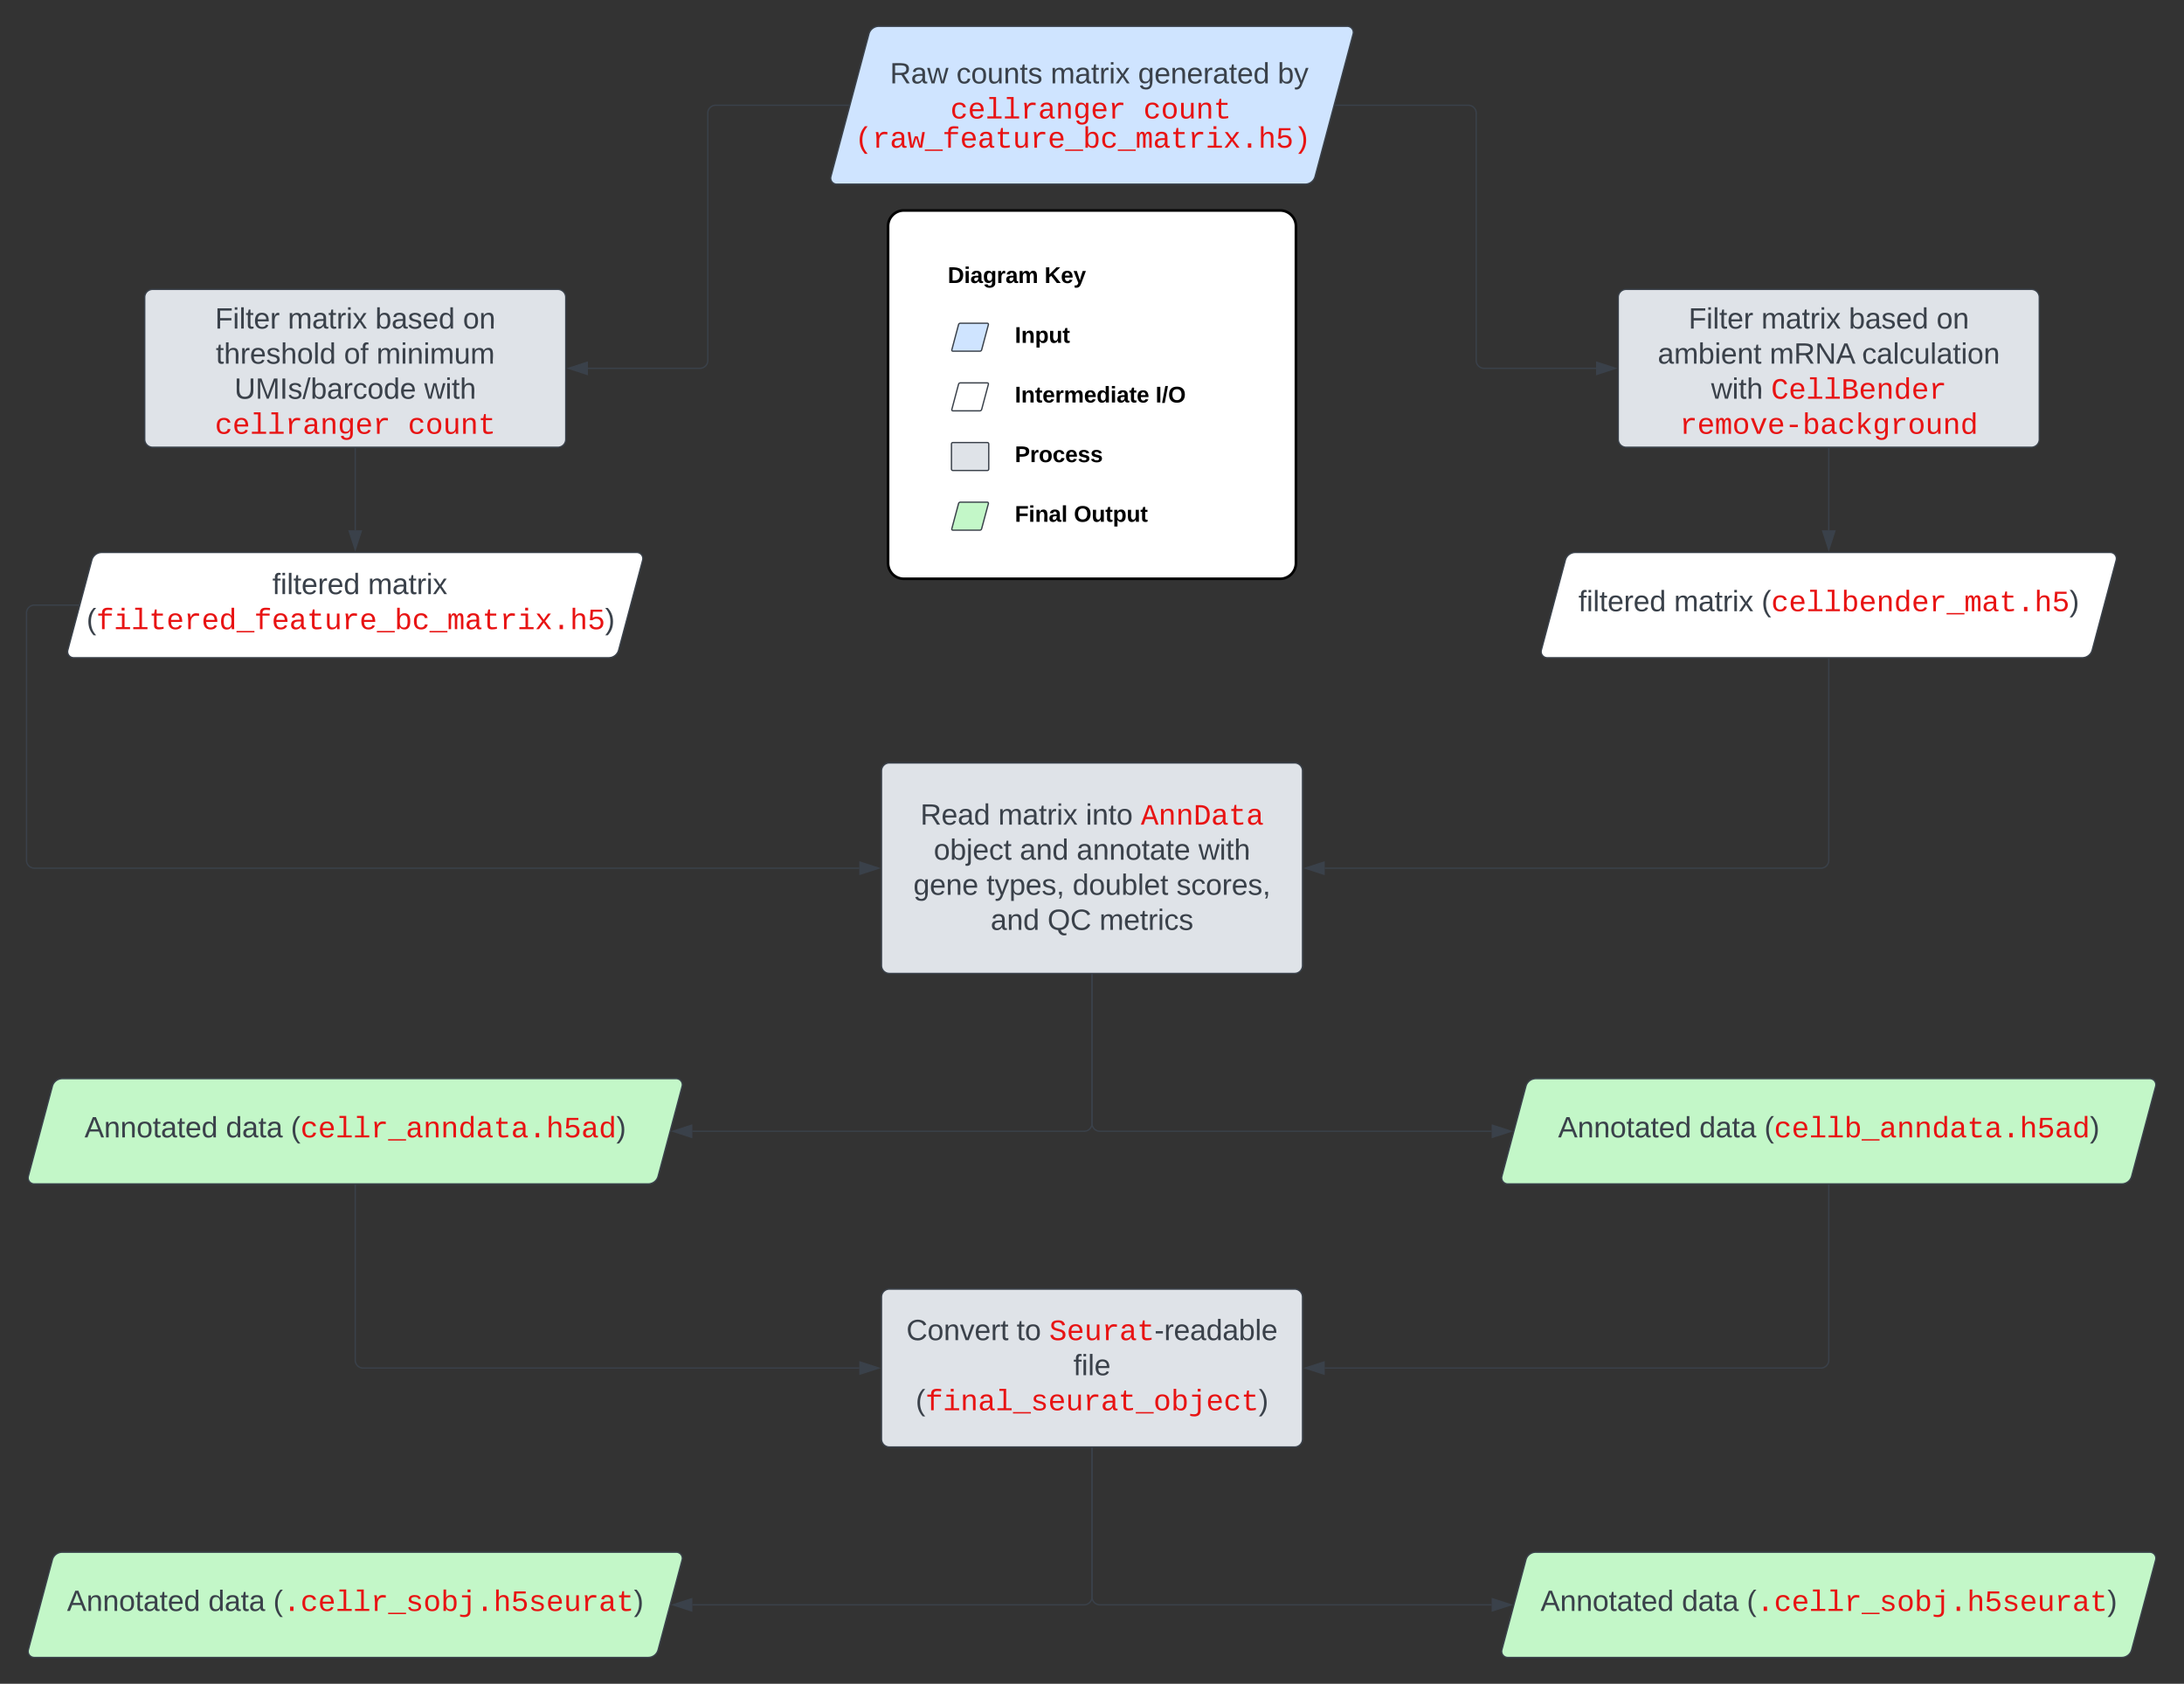 <svg xmlns="http://www.w3.org/2000/svg" xmlns:xlink="http://www.w3.org/1999/xlink" xmlns:lucid="lucid" width="1660" height="1280"><rect width="100%" height="100%" fill="#333333" stroke="none"/><g transform="translate(-50 20)" lucid:page-tab-id="0_0"><path d="M710.45 5.8A7.8 7.8 0 0 1 718 0h356a4.6 4.6 0 0 1 4.45 5.8l-28.9 108.4a7.8 7.8 0 0 1-7.55 5.8H686a4.6 4.6 0 0 1-4.45-5.8z" stroke="#3a414a" fill="#cfe4ff"/><use xlink:href="#a" transform="matrix(1,0,0,1,685,5) translate(41.431 38.403)"/><use xlink:href="#b" transform="matrix(1,0,0,1,685,5) translate(91.925 38.403)"/><use xlink:href="#c" transform="matrix(1,0,0,1,685,5) translate(163.53 38.403)"/><use xlink:href="#d" transform="matrix(1,0,0,1,685,5) translate(230.011 38.403)"/><use xlink:href="#e" transform="matrix(1,0,0,1,685,5) translate(336.122 38.403)"/><use xlink:href="#f" transform="matrix(1,0,0,1,685,5) translate(87.321 65.065)"/><use xlink:href="#g" transform="matrix(1,0,0,1,685,5) translate(234.012 65.065)"/><use xlink:href="#h" transform="matrix(1,0,0,1,685,5) translate(14.643 87.287)"/><path d="M160 206a6 6 0 0 1 6-6h308a6 6 0 0 1 6 6v108a6 6 0 0 1-6 6H166a6 6 0 0 1-6-6z" stroke="#3a414a" fill="#dfe3e8"/><use xlink:href="#i" transform="matrix(1,0,0,1,172,212) translate(41.426 17.778)"/><use xlink:href="#c" transform="matrix(1,0,0,1,172,212) translate(96.735 17.778)"/><use xlink:href="#j" transform="matrix(1,0,0,1,172,212) translate(163.216 17.778)"/><use xlink:href="#k" transform="matrix(1,0,0,1,172,212) translate(229.883 17.778)"/><use xlink:href="#l" transform="matrix(1,0,0,1,172,212) translate(42.043 44.444)"/><use xlink:href="#m" transform="matrix(1,0,0,1,172,212) translate(139.451 44.444)"/><use xlink:href="#n" transform="matrix(1,0,0,1,172,212) translate(164.142 44.444)"/><use xlink:href="#o" transform="matrix(1,0,0,1,172,212) translate(56.179 71.111)"/><use xlink:href="#p" transform="matrix(1,0,0,1,172,212) translate(200.438 71.111)"/><use xlink:href="#f" transform="matrix(1,0,0,1,172,212) translate(41.316 97.773)"/><use xlink:href="#q" transform="matrix(1,0,0,1,172,212) translate(188.007 97.773)"/><path d="M1280 206a6 6 0 0 1 6-6h308a6 6 0 0 1 6 6v108a6 6 0 0 1-6 6h-308a6 6 0 0 1-6-6z" stroke="#3a414a" fill="#dfe3e8"/><use xlink:href="#i" transform="matrix(1,0,0,1,1292,212) translate(41.426 17.778)"/><use xlink:href="#c" transform="matrix(1,0,0,1,1292,212) translate(96.735 17.778)"/><use xlink:href="#j" transform="matrix(1,0,0,1,1292,212) translate(163.216 17.778)"/><use xlink:href="#k" transform="matrix(1,0,0,1,1292,212) translate(229.883 17.778)"/><use xlink:href="#r" transform="matrix(1,0,0,1,1292,212) translate(18 44.444)"/><use xlink:href="#s" transform="matrix(1,0,0,1,1292,212) translate(103.062 44.444)"/><use xlink:href="#t" transform="matrix(1,0,0,1,1292,212) translate(173.247 44.444)"/><use xlink:href="#u" transform="matrix(1,0,0,1,1292,212) translate(58.545 71.111)"/><use xlink:href="#v" transform="matrix(1,0,0,1,1292,212) translate(104.1 71.111)"/><use xlink:href="#w" transform="matrix(1,0,0,1,1292,212) translate(34.648 97.773)"/><path d="M119.8 405.8a7.8 7.8 0 0 1 7.53-5.8H534a4.6 4.6 0 0 1 4.45 5.8l-18.24 68.4a7.8 7.8 0 0 1-7.53 5.8H106a4.6 4.6 0 0 1-4.45-5.8z" stroke="#3a414a" fill="#fff"/><use xlink:href="#x" transform="matrix(1,0,0,1,105,405) translate(152.024 26.653)"/><use xlink:href="#y" transform="matrix(1,0,0,1,105,405) translate(224.678 26.653)"/><use xlink:href="#z" transform="matrix(1,0,0,1,105,405) translate(10.795 53.319)"/><path d="M1239.8 405.8a7.8 7.8 0 0 1 7.53-5.8H1654a4.6 4.6 0 0 1 4.45 5.8l-18.24 68.4a7.8 7.8 0 0 1-7.53 5.8H1226a4.6 4.6 0 0 1-4.45-5.8z" stroke="#3a414a" fill="#fff"/><use xlink:href="#x" transform="matrix(1,0,0,1,1225,405) translate(24.74 39.653)"/><use xlink:href="#c" transform="matrix(1,0,0,1,1225,405) translate(97.394 39.653)"/><use xlink:href="#A" transform="matrix(1,0,0,1,1225,405) translate(163.875 39.653)"/><path d="M720 566a6 6 0 0 1 6-6h308a6 6 0 0 1 6 6v148a6 6 0 0 1-6 6H726a6 6 0 0 1-6-6z" stroke="#3a414a" fill="#dfe3e8"/><use xlink:href="#B" transform="matrix(1,0,0,1,732,572) translate(17.529 34.903)"/><use xlink:href="#C" transform="matrix(1,0,0,1,732,572) translate(76.727 34.903)"/><use xlink:href="#D" transform="matrix(1,0,0,1,732,572) translate(143.208 34.903)"/><use xlink:href="#E" transform="matrix(1,0,0,1,732,572) translate(185.122 34.903)"/><use xlink:href="#F" transform="matrix(1,0,0,1,732,572) translate(27.722 61.569)"/><use xlink:href="#G" transform="matrix(1,0,0,1,732,572) translate(93.093 61.569)"/><use xlink:href="#H" transform="matrix(1,0,0,1,732,572) translate(136.302 61.569)"/><use xlink:href="#I" transform="matrix(1,0,0,1,732,572) translate(228.895 61.569)"/><use xlink:href="#J" transform="matrix(1,0,0,1,732,572) translate(12.259 88.236)"/><use xlink:href="#K" transform="matrix(1,0,0,1,732,572) translate(67.815 88.236)"/><use xlink:href="#L" transform="matrix(1,0,0,1,732,572) translate(133.247 88.236)"/><use xlink:href="#M" transform="matrix(1,0,0,1,732,572) translate(212.198 88.236)"/><use xlink:href="#G" transform="matrix(1,0,0,1,732,572) translate(70.963 114.903)"/><use xlink:href="#N" transform="matrix(1,0,0,1,732,572) translate(114.173 114.903)"/><use xlink:href="#O" transform="matrix(1,0,0,1,732,572) translate(153.617 114.903)"/><path d="M89.8 805.8a7.8 7.8 0 0 1 7.53-5.8H564a4.6 4.6 0 0 1 4.45 5.8l-18.24 68.4a7.8 7.8 0 0 1-7.53 5.8H76a4.6 4.6 0 0 1-4.45-5.8z" stroke="#3a414a" fill="#c3f7c8"/><use xlink:href="#P" transform="matrix(1,0,0,1,75,805) translate(39.245 39.653)"/><use xlink:href="#Q" transform="matrix(1,0,0,1,75,805) translate(146.652 39.653)"/><use xlink:href="#R" transform="matrix(1,0,0,1,75,805) translate(196.035 39.653)"/><path d="M720 966a6 6 0 0 1 6-6h308a6 6 0 0 1 6 6v108a6 6 0 0 1-6 6H726a6 6 0 0 1-6-6z" stroke="#3a414a" fill="#dfe3e8"/><use xlink:href="#S" transform="matrix(1,0,0,1,732,972) translate(6.913 26.778)"/><use xlink:href="#T" transform="matrix(1,0,0,1,732,972) translate(90.74 26.778)"/><use xlink:href="#U" transform="matrix(1,0,0,1,732,972) translate(115.432 26.778)"/><use xlink:href="#V" transform="matrix(1,0,0,1,732,972) translate(133.864 53.444)"/><use xlink:href="#W" transform="matrix(1,0,0,1,732,972) translate(13.967 80.111)"/><path d="M89.8 1165.8a7.8 7.8 0 0 1 7.53-5.8H564a4.6 4.6 0 0 1 4.45 5.8l-18.24 68.4a7.8 7.8 0 0 1-7.53 5.8H76a4.6 4.6 0 0 1-4.45-5.8z" stroke="#3a414a" fill="#c3f7c8"/><use xlink:href="#P" transform="matrix(1,0,0,1,75,1165) translate(25.909 39.653)"/><use xlink:href="#Q" transform="matrix(1,0,0,1,75,1165) translate(133.317 39.653)"/><use xlink:href="#X" transform="matrix(1,0,0,1,75,1165) translate(182.699 39.653)"/><path d="M694.98 60h-101a6 6 0 0 0-6 6v188a6 6 0 0 1-6 6h-85.1" stroke="#3a414a" fill="none"/><path d="M695.35 60.5h-.38v-1h.65z" stroke="#3a414a" stroke-width=".05" fill="#3a414a"/><path d="M482.12 260l14.26-4.63v9.26z" stroke="#3a414a" fill="#3a414a"/><path d="M1065.02 60h101a6 6 0 0 1 6 6v188a6 6 0 0 0 6 6h85.1" stroke="#3a414a" fill="none"/><path d="M1065.03 60.5h-.65l.27-1h.38z" stroke="#3a414a" stroke-width=".05" fill="#3a414a"/><path d="M1277.88 260l-14.26 4.63v-9.26z" stroke="#3a414a" fill="#3a414a"/><path d="M1440 321v62.12" stroke="#3a414a" fill="none"/><path d="M1440.5 321h-1v-.5h1z" stroke="#3a414a" stroke-width=".05" fill="#3a414a"/><path d="M1440 397.88l-4.63-14.26h9.27z" stroke="#3a414a" fill="#3a414a"/><path d="M1440 481v153a6 6 0 0 1-6 6h-377.12" stroke="#3a414a" fill="none"/><path d="M1440.5 481h-1v-.5h1z" stroke="#3a414a" stroke-width=".05" fill="#3a414a"/><path d="M1042.12 640l14.26-4.63v9.26z" stroke="#3a414a" fill="#3a414a"/><path d="M109.65 440h-33.5a6 6 0 0 0-6 6v188a6 6 0 0 0 6 6h626.97" stroke="#3a414a" fill="none"/><path d="M110.02 440.5h-.38v-1h.64z" stroke="#3a414a" stroke-width=".05" fill="#3a414a"/><path d="M717.88 640l-14.26 4.63v-9.26z" stroke="#3a414a" fill="#3a414a"/><path d="M1209.8 805.8a7.8 7.8 0 0 1 7.53-5.8H1684a4.6 4.6 0 0 1 4.45 5.8l-18.24 68.4a7.8 7.8 0 0 1-7.53 5.8H1196a4.6 4.6 0 0 1-4.45-5.8z" stroke="#3a414a" fill="#c3f7c8"/><g><use xlink:href="#P" transform="matrix(1,0,0,1,1195,805) translate(39.245 39.653)"/><use xlink:href="#Q" transform="matrix(1,0,0,1,1195,805) translate(146.652 39.653)"/><use xlink:href="#Y" transform="matrix(1,0,0,1,1195,805) translate(196.035 39.653)"/></g><path d="M1440 881v133a6 6 0 0 1-6 6h-377.12" stroke="#3a414a" fill="none"/><path d="M1440.5 881h-1v-.5h1z" stroke="#3a414a" stroke-width=".05" fill="#3a414a"/><path d="M1042.12 1020l14.26-4.63v9.26z" stroke="#3a414a" fill="#3a414a"/><path d="M1209.8 1165.8a7.8 7.8 0 0 1 7.53-5.8H1684a4.6 4.6 0 0 1 4.45 5.8l-18.24 68.4a7.8 7.8 0 0 1-7.53 5.8H1196a4.6 4.6 0 0 1-4.45-5.8z" stroke="#3a414a" fill="#c3f7c8"/><g><use xlink:href="#P" transform="matrix(1,0,0,1,1195,1165) translate(25.909 39.653)"/><use xlink:href="#Q" transform="matrix(1,0,0,1,1195,1165) translate(133.317 39.653)"/><use xlink:href="#X" transform="matrix(1,0,0,1,1195,1165) translate(182.699 39.653)"/></g><path d="M880 1081v113a6 6 0 0 0 6 6h297.77" stroke="#3a414a" fill="none"/><path d="M880.5 1081h-1v-.5h1z" stroke="#3a414a" stroke-width=".05" fill="#3a414a"/><path d="M1198.53 1200l-14.26 4.63v-9.27z" stroke="#3a414a" fill="#3a414a"/><path d="M880 1081v113a6 6 0 0 1-6 6H576.24" stroke="#3a414a" fill="none"/><path d="M880.5 1081h-1v-.5h1z" stroke="#3a414a" stroke-width=".05" fill="#3a414a"/><path d="M561.47 1200l14.26-4.63v9.27z" stroke="#3a414a" fill="#3a414a"/><path d="M725 152a12 12 0 0 1 12-12h286a12 12 0 0 1 12 12v256a12 12 0 0 1-12 12H737a12 12 0 0 1-12-12z" stroke="#000" stroke-width="2" fill="#fff"/><path d="M778.57 226.76c.17-.62.7-1.03 1.34-1.03h20.56c.45 0 .8.36.8.8v.23l-5.14 19.2c-.16.6-.7 1.02-1.33 1.02h-20.56c-.45 0-.82-.36-.82-.8 0-.1 0-.15.03-.22z" stroke="#3a414a" fill="#cfe4ff"/><path d="M778.57 272.1c.17-.62.7-1.03 1.34-1.03h20.56c.45 0 .8.37.8.82v.2l-5.14 19.2c-.16.62-.7 1.03-1.33 1.03h-20.56c-.45 0-.82-.37-.82-.82 0-.06 0-.13.03-.2z" stroke="#3a414a" fill="#fff"/><path d="M773.18 317.48c0-.6.47-1.06 1.06-1.06h26.22c.58 0 1.06.47 1.06 1.06v19.13c0 .6-.48 1.07-1.06 1.07h-26.22c-.6 0-1.06-.47-1.06-1.06z" stroke="#3a414a" fill="#dfe3e8"/><path d="M778.57 362.8c.17-.63.7-1.04 1.34-1.04h20.56c.45 0 .8.37.8.82v.2L796.1 382c-.16.63-.7 1.04-1.33 1.04h-20.56c-.45 0-.82-.37-.82-.82 0-.07 0-.14.03-.2z" stroke="#3a414a" fill="#c3f7c8"/><g><use xlink:href="#Z" transform="matrix(1,0,0,1,770.344,174.008) translate(0 21.141)"/><use xlink:href="#aa" transform="matrix(1,0,0,1,770.344,174.008) translate(73.562 21.141)"/></g><g><use xlink:href="#ab" transform="matrix(1,0,0,1,821.356,219.352) translate(0 21.277)"/></g><g><use xlink:href="#ac" transform="matrix(1,0,0,1,821.356,264.696) translate(0 21.277)"/><use xlink:href="#ad" transform="matrix(1,0,0,1,821.356,264.696) translate(106.947 21.277)"/></g><g><use xlink:href="#ae" transform="matrix(1,0,0,1,821.356,310.04) translate(0 21.277)"/></g><g><use xlink:href="#af" transform="matrix(1,0,0,1,821.356,355.385) translate(0 21.277)"/><use xlink:href="#ag" transform="matrix(1,0,0,1,821.356,355.385) translate(44.864 21.277)"/></g><path d="M320 881v133a6 6 0 0 0 6 6h377.12" stroke="#3a414a" fill="none"/><path d="M320.5 881h-1v-.5h1z" stroke="#3a414a" stroke-width=".05" fill="#3a414a"/><path d="M717.88 1020l-14.26 4.63v-9.27z" stroke="#3a414a" fill="#3a414a"/><path d="M320 321v62.12" stroke="#3a414a" fill="none"/><path d="M320.5 321h-1v-.5h1z" stroke="#3a414a" stroke-width=".05" fill="#3a414a"/><path d="M320 397.88l-4.63-14.26h9.26z" stroke="#3a414a" fill="#3a414a"/><path d="M880 721v113a6 6 0 0 1-6 6H576.24" stroke="#3a414a" fill="none"/><path d="M880.5 721h-1v-.5h1z" stroke="#3a414a" stroke-width=".05" fill="#3a414a"/><path d="M561.47 840l14.26-4.63v9.26z" stroke="#3a414a" fill="#3a414a"/><path d="M880 721v113a6 6 0 0 0 6 6h297.77" stroke="#3a414a" fill="none"/><path d="M880.5 721h-1v-.5h1z" stroke="#3a414a" stroke-width=".05" fill="#3a414a"/><path d="M1198.53 840l-14.26 4.63v-9.26z" stroke="#3a414a" fill="#3a414a"/><defs><path fill="#3a414a" d="M233-177c-1 41-23 64-60 70L243 0h-38l-65-103H63V0H30v-248c88 3 205-21 203 71zM63-129c60-2 137 13 137-47 0-61-80-42-137-45v92" id="ah"/><path fill="#3a414a" d="M141-36C126-15 110 5 73 4 37 3 15-17 15-53c-1-64 63-63 125-63 3-35-9-54-41-54-24 1-41 7-42 31l-33-3c5-37 33-52 76-52 45 0 72 20 72 64v82c-1 20 7 32 28 27v20c-31 9-61-2-59-35zM48-53c0 20 12 33 32 33 41-3 63-29 60-74-43 2-92-5-92 41" id="ai"/><path fill="#3a414a" d="M206 0h-36l-40-164L89 0H53L-1-190h32L70-26l43-164h34l41 164 42-164h31" id="aj"/><g id="a"><use transform="matrix(0.062,0,0,0.062,0,0)" xlink:href="#ah"/><use transform="matrix(0.062,0,0,0.062,15.988,0)" xlink:href="#ai"/><use transform="matrix(0.062,0,0,0.062,28.333,0)" xlink:href="#aj"/></g><path fill="#3a414a" d="M96-169c-40 0-48 33-48 73s9 75 48 75c24 0 41-14 43-38l32 2c-6 37-31 61-74 61-59 0-76-41-82-99-10-93 101-131 147-64 4 7 5 14 7 22l-32 3c-4-21-16-35-41-35" id="ak"/><path fill="#3a414a" d="M100-194c62-1 85 37 85 99 1 63-27 99-86 99S16-35 15-95c0-66 28-99 85-99zM99-20c44 1 53-31 53-75 0-43-8-75-51-75s-53 32-53 75 10 74 51 75" id="al"/><path fill="#3a414a" d="M84 4C-5 8 30-112 23-190h32v120c0 31 7 50 39 49 72-2 45-101 50-169h31l1 190h-30c-1-10 1-25-2-33-11 22-28 36-60 37" id="am"/><path fill="#3a414a" d="M117-194c89-4 53 116 60 194h-32v-121c0-31-8-49-39-48C34-167 62-67 57 0H25l-1-190h30c1 10-1 24 2 32 11-22 29-35 61-36" id="an"/><path fill="#3a414a" d="M59-47c-2 24 18 29 38 22v24C64 9 27 4 27-40v-127H5v-23h24l9-43h21v43h35v23H59v120" id="ao"/><path fill="#3a414a" d="M135-143c-3-34-86-38-87 0 15 53 115 12 119 90S17 21 10-45l28-5c4 36 97 45 98 0-10-56-113-15-118-90-4-57 82-63 122-42 12 7 21 19 24 35" id="ap"/><g id="b"><use transform="matrix(0.062,0,0,0.062,0,0)" xlink:href="#ak"/><use transform="matrix(0.062,0,0,0.062,11.111,0)" xlink:href="#al"/><use transform="matrix(0.062,0,0,0.062,23.457,0)" xlink:href="#am"/><use transform="matrix(0.062,0,0,0.062,35.802,0)" xlink:href="#an"/><use transform="matrix(0.062,0,0,0.062,48.148,0)" xlink:href="#ao"/><use transform="matrix(0.062,0,0,0.062,54.321,0)" xlink:href="#ap"/></g><path fill="#3a414a" d="M210-169c-67 3-38 105-44 169h-31v-121c0-29-5-50-35-48C34-165 62-65 56 0H25l-1-190h30c1 10-1 24 2 32 10-44 99-50 107 0 11-21 27-35 58-36 85-2 47 119 55 194h-31v-121c0-29-5-49-35-48" id="aq"/><path fill="#3a414a" d="M114-163C36-179 61-72 57 0H25l-1-190h30c1 12-1 29 2 39 6-27 23-49 58-41v29" id="ar"/><path fill="#3a414a" d="M24-231v-30h32v30H24zM24 0v-190h32V0H24" id="as"/><path fill="#3a414a" d="M141 0L90-78 38 0H4l68-98-65-92h35l48 74 47-74h35l-64 92 68 98h-35" id="at"/><g id="c"><use transform="matrix(0.062,0,0,0.062,0,0)" xlink:href="#aq"/><use transform="matrix(0.062,0,0,0.062,18.457,0)" xlink:href="#ai"/><use transform="matrix(0.062,0,0,0.062,30.802,0)" xlink:href="#ao"/><use transform="matrix(0.062,0,0,0.062,36.975,0)" xlink:href="#ar"/><use transform="matrix(0.062,0,0,0.062,44.321,0)" xlink:href="#as"/><use transform="matrix(0.062,0,0,0.062,49.198,0)" xlink:href="#at"/></g><path fill="#3a414a" d="M177-190C167-65 218 103 67 71c-23-6-38-20-44-43l32-5c15 47 100 32 89-28v-30C133-14 115 1 83 1 29 1 15-40 15-95c0-56 16-97 71-98 29-1 48 16 59 35 1-10 0-23 2-32h30zM94-22c36 0 50-32 50-73 0-42-14-75-50-75-39 0-46 34-46 75s6 73 46 73" id="au"/><path fill="#3a414a" d="M100-194c63 0 86 42 84 106H49c0 40 14 67 53 68 26 1 43-12 49-29l28 8c-11 28-37 45-77 45C44 4 14-33 15-96c1-61 26-98 85-98zm52 81c6-60-76-77-97-28-3 7-6 17-6 28h103" id="av"/><path fill="#3a414a" d="M85-194c31 0 48 13 60 33l-1-100h32l1 261h-30c-2-10 0-23-3-31C134-8 116 4 85 4 32 4 16-35 15-94c0-66 23-100 70-100zm9 24c-40 0-46 34-46 75 0 40 6 74 45 74 42 0 51-32 51-76 0-42-9-74-50-73" id="aw"/><g id="d"><use transform="matrix(0.062,0,0,0.062,0,0)" xlink:href="#au"/><use transform="matrix(0.062,0,0,0.062,12.346,0)" xlink:href="#av"/><use transform="matrix(0.062,0,0,0.062,24.691,0)" xlink:href="#an"/><use transform="matrix(0.062,0,0,0.062,37.037,0)" xlink:href="#av"/><use transform="matrix(0.062,0,0,0.062,49.383,0)" xlink:href="#ar"/><use transform="matrix(0.062,0,0,0.062,56.728,0)" xlink:href="#ai"/><use transform="matrix(0.062,0,0,0.062,69.074,0)" xlink:href="#ao"/><use transform="matrix(0.062,0,0,0.062,75.247,0)" xlink:href="#av"/><use transform="matrix(0.062,0,0,0.062,87.593,0)" xlink:href="#aw"/></g><path fill="#3a414a" d="M115-194c53 0 69 39 70 98 0 66-23 100-70 100C84 3 66-7 56-30L54 0H23l1-261h32v101c10-23 28-34 59-34zm-8 174c40 0 45-34 45-75 0-40-5-75-45-74-42 0-51 32-51 76 0 43 10 73 51 73" id="ax"/><path fill="#3a414a" d="M179-190L93 31C79 59 56 82 12 73V49c39 6 53-20 64-50L1-190h34L92-34l54-156h33" id="ay"/><g id="e"><use transform="matrix(0.062,0,0,0.062,0,0)" xlink:href="#ax"/><use transform="matrix(0.062,0,0,0.062,12.346,0)" xlink:href="#ay"/></g><path fill="#e81313" d="M631 20c-350 0-501-215-501-562 0-355 162-560 502-560 250 0 399 118 446 323l-192 14c-23-124-109-196-262-196-242 0-305 171-305 415 1 245 61 427 304 427 151 0 248-77 267-215l190 12C1039-107 883 20 631 20" id="az"/><path fill="#e81313" d="M617-1102c355 0 481 238 477 599H322c5 222 84 388 301 388 144 0 244-59 284-166l158 45C1002-72 854 20 623 20c-342 0-490-220-490-568 0-346 151-554 484-554zm291 461c-18-192-90-328-289-328-194 0-287 128-295 328h584" id="aA"/><path fill="#e81313" d="M736-142h380V0H134v-142h422v-1200H267v-142h469v1342" id="aB"/><path fill="#e81313" d="M839-1102c70 0 148 7 206 17v167c-112-18-268-36-363 15-129 69-208 203-208 395V0H294c-10-367 32-789-52-1082h171c21 75 41 161 48 250h5c67-152 152-270 373-270" id="aC"/><path fill="#e81313" d="M1000-272c3 95 12 159 101 161 21 0 41-3 59-7V-6c-44 10-86 16-139 16-141 2-191-84-197-217h-6C748-76 648 20 446 20c-207 0-318-120-318-322 0-266 194-348 454-354l236-4c12-191-40-305-222-305-140 0-220 47-232 172l-188-17c33-204 181-292 423-292 255 0 401 118 401 364v466zm-683-27c0 109 63 184 175 182 166-3 259-96 306-217 24-65 20-120 20-200-232 7-501-28-501 235" id="aD"/><path fill="#e81313" d="M706-1102c241 0 344 136 343 381V0H868v-695c1-168-57-273-220-268-190 6-283 138-283 336V0H185c-3-360 6-732-6-1082h170c4 54 7 126 8 185h3c63-121 164-204 346-205" id="aE"/><path fill="#e81313" d="M1048-32c-2 300-135 456-433 456-222-1-358-88-400-267l184-25c22 99 100 157 222 156 184-2 248-125 248-315 0-64 3-133-2-194C807-100 706-13 524-12c-306 0-381-228-381-537 0-318 85-550 400-550 164 0 271 83 325 202h3c1-60 3-134 12-185h171c-13 339-4 702-6 1050zM585-145c210-8 284-178 284-406 0-192-52-331-177-392-33-16-69-22-104-22-223 2-259 184-259 414 0 229 31 415 256 406" id="aF"/><g id="f"><use transform="matrix(0.011,0,0,0.011,0,0)" xlink:href="#az"/><use transform="matrix(0.011,0,0,0.011,13.336,0)" xlink:href="#aA"/><use transform="matrix(0.011,0,0,0.011,26.671,0)" xlink:href="#aB"/><use transform="matrix(0.011,0,0,0.011,40.007,0)" xlink:href="#aB"/><use transform="matrix(0.011,0,0,0.011,53.342,0)" xlink:href="#aC"/><use transform="matrix(0.011,0,0,0.011,66.678,0)" xlink:href="#aD"/><use transform="matrix(0.011,0,0,0.011,80.013,0)" xlink:href="#aE"/><use transform="matrix(0.011,0,0,0.011,93.349,0)" xlink:href="#aF"/><use transform="matrix(0.011,0,0,0.011,106.684,0)" xlink:href="#aA"/><use transform="matrix(0.011,0,0,0.011,120.02,0)" xlink:href="#aC"/></g><path fill="#e81313" d="M615-1102c343 0 484 203 482 560-1 347-147 562-488 562-336 0-475-219-479-562-4-349 156-560 485-560zm-8 989c240 0 301-180 301-429 0-245-55-427-290-427-236 0-299 181-299 427 0 243 61 429 288 429" id="aG"/><path fill="#e81313" d="M528 20c-247 0-343-132-343-381v-721h180v686c-4 177 45 284 224 277 194-8 279-136 279-336v-627h181c3 360-6 732 6 1082H885c-4-54-7-126-8-185h-3C809-64 714 20 528 20" id="aH"/><path fill="#e81313" d="M682 16c-209 0-323-80-324-285v-671H190v-142h170l58-282h120v282h432v142H538v652c2 114 60 155 182 155 106 0 209-16 297-34v137C921-4 806 16 682 16" id="aI"/><g id="g"><use transform="matrix(0.011,0,0,0.011,0,0)" xlink:href="#az"/><use transform="matrix(0.011,0,0,0.011,13.336,0)" xlink:href="#aG"/><use transform="matrix(0.011,0,0,0.011,26.671,0)" xlink:href="#aH"/><use transform="matrix(0.011,0,0,0.011,40.007,0)" xlink:href="#aE"/><use transform="matrix(0.011,0,0,0.011,53.342,0)" xlink:href="#aI"/></g><path fill="#e81313" d="M891-1484c-201 251-362 514-362 954 0 441 161 704 362 955H701C500 176 342-90 342-532c0-440 159-704 359-952h190" id="aJ"/><path fill="#e81313" d="M1018 0H814c-67-224-138-444-200-673C552-442 476-224 407 0H204L21-1082h178c43 310 105 601 126 933 54-225 128-425 193-638h193c63 212 134 415 185 638 22-336 90-622 136-933h176" id="aK"/><path fill="#e81313" d="M-5 220v-96h1238v96H-5" id="aL"/><path fill="#e81313" d="M839-1335c-182-6-269 67-259 253h491v142H580V0H400v-940H138v-142h262c-15-293 132-408 418-402 94 2 200 7 281 21v145c-75-10-177-14-260-17" id="aM"/><path fill="#e81313" d="M365-904c58-129 161-200 334-200 130 0 228 46 293 138s98 233 98 420c0 189-34 331-102 425S824 20 698 20c-170 0-275-64-336-184 0 55-3 116-9 164H179c5-68 6-147 6-223v-1261h180c-2 193 4 394-4 580h4zm283 791c221 0 256-197 256-427 0-229-34-425-254-425-236 0-285 195-285 441 0 237 53 411 283 411" id="aN"/><path fill="#e81313" d="M904-1102c199 0 220 177 220 381V0H956v-686c-3-114 0-215-60-264-70-33-125-4-158 71-26 56-39 140-39 252V0H531v-686c-3-114-1-215-61-264-78-41-136 24-157 84-24 69-39 159-39 259V0H105c-3-360 6-732-6-1082h149c6 50 3 123 8 175 36-100 83-195 216-195 135 0 166 79 196 196 42-105 93-196 236-196" id="aO"/><path fill="#e81313" d="M745-142h380V0H143v-142h422v-798H246v-142h499v940zM545-1292v-192h200v192H545" id="aP"/><path fill="#e81313" d="M932 0L611-444 288 0H94l415-556-397-526h199l300 421 298-421h201L713-558 1133 0H932" id="aQ"/><path fill="#e81313" d="M496 0v-299h235V0H496" id="aR"/><path fill="#e81313" d="M648-963c-190 6-283 138-283 336V0H185v-1484h181c-2 197 6 404-9 587h3c62-120 159-205 339-205 242 0 351 135 350 381V0H868v-695c1-168-57-273-220-268" id="aS"/><path fill="#e81313" d="M353-779c69-51 166-92 291-90 218 3 357 100 423 255 21 52 32 109 32 170 0 305-189 464-500 464-268 0-424-116-471-335l182-21c35 130 124 212 293 209 198-4 309-114 309-313 0-182-118-282-305-282-120 0-198 45-262 101H169l47-728h801v145H382" id="aT"/><path fill="#e81313" d="M528-1484c201 248 357 511 357 952 0 442-156 709-357 957H336C537 174 700-89 700-530c0-440-163-703-364-954h192" id="aU"/><g id="h"><use transform="matrix(0.011,0,0,0.011,0,0)" xlink:href="#aJ"/><use transform="matrix(0.011,0,0,0.011,13.336,0)" xlink:href="#aC"/><use transform="matrix(0.011,0,0,0.011,26.671,0)" xlink:href="#aD"/><use transform="matrix(0.011,0,0,0.011,40.007,0)" xlink:href="#aK"/><use transform="matrix(0.011,0,0,0.011,53.342,0)" xlink:href="#aL"/><use transform="matrix(0.011,0,0,0.011,66.678,0)" xlink:href="#aM"/><use transform="matrix(0.011,0,0,0.011,80.013,0)" xlink:href="#aA"/><use transform="matrix(0.011,0,0,0.011,93.349,0)" xlink:href="#aD"/><use transform="matrix(0.011,0,0,0.011,106.684,0)" xlink:href="#aI"/><use transform="matrix(0.011,0,0,0.011,120.02,0)" xlink:href="#aH"/><use transform="matrix(0.011,0,0,0.011,133.355,0)" xlink:href="#aC"/><use transform="matrix(0.011,0,0,0.011,146.691,0)" xlink:href="#aA"/><use transform="matrix(0.011,0,0,0.011,160.026,0)" xlink:href="#aL"/><use transform="matrix(0.011,0,0,0.011,173.362,0)" xlink:href="#aN"/><use transform="matrix(0.011,0,0,0.011,186.697,0)" xlink:href="#az"/><use transform="matrix(0.011,0,0,0.011,200.033,0)" xlink:href="#aL"/><use transform="matrix(0.011,0,0,0.011,213.368,0)" xlink:href="#aO"/><use transform="matrix(0.011,0,0,0.011,226.704,0)" xlink:href="#aD"/><use transform="matrix(0.011,0,0,0.011,240.039,0)" xlink:href="#aI"/><use transform="matrix(0.011,0,0,0.011,253.375,0)" xlink:href="#aC"/><use transform="matrix(0.011,0,0,0.011,266.71,0)" xlink:href="#aP"/><use transform="matrix(0.011,0,0,0.011,280.046,0)" xlink:href="#aQ"/><use transform="matrix(0.011,0,0,0.011,293.381,0)" xlink:href="#aR"/><use transform="matrix(0.011,0,0,0.011,306.717,0)" xlink:href="#aS"/><use transform="matrix(0.011,0,0,0.011,320.052,0)" xlink:href="#aT"/><use transform="matrix(0.011,0,0,0.011,333.388,0)" xlink:href="#aU"/></g><path fill="#3a414a" d="M63-220v92h138v28H63V0H30v-248h175v28H63" id="aV"/><path fill="#3a414a" d="M24 0v-261h32V0H24" id="aW"/><g id="i"><use transform="matrix(0.062,0,0,0.062,0,0)" xlink:href="#aV"/><use transform="matrix(0.062,0,0,0.062,13.519,0)" xlink:href="#as"/><use transform="matrix(0.062,0,0,0.062,18.395,0)" xlink:href="#aW"/><use transform="matrix(0.062,0,0,0.062,23.272,0)" xlink:href="#ao"/><use transform="matrix(0.062,0,0,0.062,29.444,0)" xlink:href="#av"/><use transform="matrix(0.062,0,0,0.062,41.79,0)" xlink:href="#ar"/></g><g id="j"><use transform="matrix(0.062,0,0,0.062,0,0)" xlink:href="#ax"/><use transform="matrix(0.062,0,0,0.062,12.346,0)" xlink:href="#ai"/><use transform="matrix(0.062,0,0,0.062,24.691,0)" xlink:href="#ap"/><use transform="matrix(0.062,0,0,0.062,35.802,0)" xlink:href="#av"/><use transform="matrix(0.062,0,0,0.062,48.148,0)" xlink:href="#aw"/></g><g id="k"><use transform="matrix(0.062,0,0,0.062,0,0)" xlink:href="#al"/><use transform="matrix(0.062,0,0,0.062,12.346,0)" xlink:href="#an"/></g><path fill="#3a414a" d="M106-169C34-169 62-67 57 0H25v-261h32l-1 103c12-21 28-36 61-36 89 0 53 116 60 194h-32v-121c2-32-8-49-39-48" id="aX"/><g id="l"><use transform="matrix(0.062,0,0,0.062,0,0)" xlink:href="#ao"/><use transform="matrix(0.062,0,0,0.062,6.173,0)" xlink:href="#aX"/><use transform="matrix(0.062,0,0,0.062,18.519,0)" xlink:href="#ar"/><use transform="matrix(0.062,0,0,0.062,25.864,0)" xlink:href="#av"/><use transform="matrix(0.062,0,0,0.062,38.21,0)" xlink:href="#ap"/><use transform="matrix(0.062,0,0,0.062,49.321,0)" xlink:href="#aX"/><use transform="matrix(0.062,0,0,0.062,61.667,0)" xlink:href="#al"/><use transform="matrix(0.062,0,0,0.062,74.012,0)" xlink:href="#aW"/><use transform="matrix(0.062,0,0,0.062,78.889,0)" xlink:href="#aw"/></g><path fill="#3a414a" d="M101-234c-31-9-42 10-38 44h38v23H63V0H32v-167H5v-23h27c-7-52 17-82 69-68v24" id="aY"/><g id="m"><use transform="matrix(0.062,0,0,0.062,0,0)" xlink:href="#al"/><use transform="matrix(0.062,0,0,0.062,12.346,0)" xlink:href="#aY"/></g><g id="n"><use transform="matrix(0.062,0,0,0.062,0,0)" xlink:href="#aq"/><use transform="matrix(0.062,0,0,0.062,18.457,0)" xlink:href="#as"/><use transform="matrix(0.062,0,0,0.062,23.333,0)" xlink:href="#an"/><use transform="matrix(0.062,0,0,0.062,35.679,0)" xlink:href="#as"/><use transform="matrix(0.062,0,0,0.062,40.556,0)" xlink:href="#aq"/><use transform="matrix(0.062,0,0,0.062,59.012,0)" xlink:href="#am"/><use transform="matrix(0.062,0,0,0.062,71.358,0)" xlink:href="#aq"/></g><path fill="#3a414a" d="M232-93c-1 65-40 97-104 97C67 4 28-28 28-90v-158h33c8 89-33 224 67 224 102 0 64-133 71-224h33v155" id="aZ"/><path fill="#3a414a" d="M240 0l2-218c-23 76-54 145-80 218h-23L58-218 59 0H30v-248h44l77 211c21-75 51-140 76-211h43V0h-30" id="ba"/><path fill="#3a414a" d="M33 0v-248h34V0H33" id="bb"/><path fill="#3a414a" d="M0 4l72-265h28L28 4H0" id="bc"/><g id="o"><use transform="matrix(0.062,0,0,0.062,0,0)" xlink:href="#aZ"/><use transform="matrix(0.062,0,0,0.062,15.988,0)" xlink:href="#ba"/><use transform="matrix(0.062,0,0,0.062,34.444,0)" xlink:href="#bb"/><use transform="matrix(0.062,0,0,0.062,40.617,0)" xlink:href="#ap"/><use transform="matrix(0.062,0,0,0.062,51.728,0)" xlink:href="#bc"/><use transform="matrix(0.062,0,0,0.062,57.901,0)" xlink:href="#ax"/><use transform="matrix(0.062,0,0,0.062,70.247,0)" xlink:href="#ai"/><use transform="matrix(0.062,0,0,0.062,82.593,0)" xlink:href="#ar"/><use transform="matrix(0.062,0,0,0.062,89.938,0)" xlink:href="#ak"/><use transform="matrix(0.062,0,0,0.062,101.049,0)" xlink:href="#al"/><use transform="matrix(0.062,0,0,0.062,113.395,0)" xlink:href="#aw"/><use transform="matrix(0.062,0,0,0.062,125.741,0)" xlink:href="#av"/></g><g id="p"><use transform="matrix(0.062,0,0,0.062,0,0)" xlink:href="#aj"/><use transform="matrix(0.062,0,0,0.062,15.988,0)" xlink:href="#as"/><use transform="matrix(0.062,0,0,0.062,20.864,0)" xlink:href="#ao"/><use transform="matrix(0.062,0,0,0.062,27.037,0)" xlink:href="#aX"/></g><g id="q"><use transform="matrix(0.011,0,0,0.011,0,0)" xlink:href="#az"/><use transform="matrix(0.011,0,0,0.011,13.336,0)" xlink:href="#aG"/><use transform="matrix(0.011,0,0,0.011,26.671,0)" xlink:href="#aH"/><use transform="matrix(0.011,0,0,0.011,40.007,0)" xlink:href="#aE"/><use transform="matrix(0.011,0,0,0.011,53.342,0)" xlink:href="#aI"/></g><g id="r"><use transform="matrix(0.062,0,0,0.062,0,0)" xlink:href="#ai"/><use transform="matrix(0.062,0,0,0.062,12.346,0)" xlink:href="#aq"/><use transform="matrix(0.062,0,0,0.062,30.802,0)" xlink:href="#ax"/><use transform="matrix(0.062,0,0,0.062,43.148,0)" xlink:href="#as"/><use transform="matrix(0.062,0,0,0.062,48.025,0)" xlink:href="#av"/><use transform="matrix(0.062,0,0,0.062,60.37,0)" xlink:href="#an"/><use transform="matrix(0.062,0,0,0.062,72.716,0)" xlink:href="#ao"/></g><path fill="#3a414a" d="M190 0L58-211 59 0H30v-248h39L202-35l-2-213h31V0h-41" id="bd"/><path fill="#3a414a" d="M205 0l-28-72H64L36 0H1l101-248h38L239 0h-34zm-38-99l-47-123c-12 45-31 82-46 123h93" id="be"/><g id="s"><use transform="matrix(0.062,0,0,0.062,0,0)" xlink:href="#aq"/><use transform="matrix(0.062,0,0,0.062,18.457,0)" xlink:href="#ah"/><use transform="matrix(0.062,0,0,0.062,34.444,0)" xlink:href="#bd"/><use transform="matrix(0.062,0,0,0.062,50.432,0)" xlink:href="#be"/></g><g id="t"><use transform="matrix(0.062,0,0,0.062,0,0)" xlink:href="#ak"/><use transform="matrix(0.062,0,0,0.062,11.111,0)" xlink:href="#ai"/><use transform="matrix(0.062,0,0,0.062,23.457,0)" xlink:href="#aW"/><use transform="matrix(0.062,0,0,0.062,28.333,0)" xlink:href="#ak"/><use transform="matrix(0.062,0,0,0.062,39.444,0)" xlink:href="#am"/><use transform="matrix(0.062,0,0,0.062,51.79,0)" xlink:href="#aW"/><use transform="matrix(0.062,0,0,0.062,56.667,0)" xlink:href="#ai"/><use transform="matrix(0.062,0,0,0.062,69.012,0)" xlink:href="#ao"/><use transform="matrix(0.062,0,0,0.062,75.185,0)" xlink:href="#as"/><use transform="matrix(0.062,0,0,0.062,80.062,0)" xlink:href="#al"/><use transform="matrix(0.062,0,0,0.062,92.407,0)" xlink:href="#an"/></g><g id="u"><use transform="matrix(0.062,0,0,0.062,0,0)" xlink:href="#aj"/><use transform="matrix(0.062,0,0,0.062,15.988,0)" xlink:href="#as"/><use transform="matrix(0.062,0,0,0.062,20.864,0)" xlink:href="#ao"/><use transform="matrix(0.062,0,0,0.062,27.037,0)" xlink:href="#aX"/></g><path fill="#e81313" d="M650-1214c-281 0-336 244-336 533 0 295 60 546 347 546 188 0 263-142 322-282l159 65C1058-155 935 20 659 20c-401 0-546-295-546-701 0-407 135-689 536-689 264 0 391 146 466 335l-168 65c-47-129-127-244-297-244" id="bf"/><path fill="#e81313" d="M802-711c201 25 350 118 350 331C1152-95 921 0 634 0H162v-1349c401 9 908-74 908 327 0 184-111 275-268 311zm-224-69c174-2 300-51 300-218 0-163-124-198-302-198H353v416h225zM353-153c281-2 612 44 606-244-5-271-329-233-606-234v478" id="bg"/><path fill="#e81313" d="M865-914c-3-187-2-380-2-570h180v1261c0 76 1 155 6 223H877c-8-49-9-116-10-174h-5C801-44 708 26 530 26c-135 0-234-46-297-139s-95-232-95-419c0-377 131-566 392-566 176 0 271 63 335 184zm-286-51c-222 0-255 197-255 427 0 229 31 425 253 425 237 0 286-195 286-441 0-238-52-411-284-411" id="bh"/><g id="v"><use transform="matrix(0.011,0,0,0.011,0,0)" xlink:href="#bf"/><use transform="matrix(0.011,0,0,0.011,13.336,0)" xlink:href="#aA"/><use transform="matrix(0.011,0,0,0.011,26.671,0)" xlink:href="#aB"/><use transform="matrix(0.011,0,0,0.011,40.007,0)" xlink:href="#aB"/><use transform="matrix(0.011,0,0,0.011,53.342,0)" xlink:href="#bg"/><use transform="matrix(0.011,0,0,0.011,66.678,0)" xlink:href="#aA"/><use transform="matrix(0.011,0,0,0.011,80.013,0)" xlink:href="#aE"/><use transform="matrix(0.011,0,0,0.011,93.349,0)" xlink:href="#bh"/><use transform="matrix(0.011,0,0,0.011,106.684,0)" xlink:href="#aA"/><use transform="matrix(0.011,0,0,0.011,120.02,0)" xlink:href="#aC"/></g><path fill="#e81313" d="M715 0H502L69-1082h202c94 253 197 500 285 758 19 57 36 126 52 183 96-335 234-626 350-941h201" id="bi"/><path fill="#e81313" d="M334-464v-160h560v160H334" id="bj"/><path fill="#e81313" d="M914 0L548-499l-132 98V0H236v-1484h180v927l475-525h211L663-617 1125 0H914" id="bk"/><g id="w"><use transform="matrix(0.011,0,0,0.011,0,0)" xlink:href="#aC"/><use transform="matrix(0.011,0,0,0.011,13.336,0)" xlink:href="#aA"/><use transform="matrix(0.011,0,0,0.011,26.671,0)" xlink:href="#aO"/><use transform="matrix(0.011,0,0,0.011,40.007,0)" xlink:href="#aG"/><use transform="matrix(0.011,0,0,0.011,53.342,0)" xlink:href="#bi"/><use transform="matrix(0.011,0,0,0.011,66.678,0)" xlink:href="#aA"/><use transform="matrix(0.011,0,0,0.011,80.013,0)" xlink:href="#bj"/><use transform="matrix(0.011,0,0,0.011,93.349,0)" xlink:href="#aN"/><use transform="matrix(0.011,0,0,0.011,106.684,0)" xlink:href="#aD"/><use transform="matrix(0.011,0,0,0.011,120.02,0)" xlink:href="#az"/><use transform="matrix(0.011,0,0,0.011,133.355,0)" xlink:href="#bk"/><use transform="matrix(0.011,0,0,0.011,146.691,0)" xlink:href="#aF"/><use transform="matrix(0.011,0,0,0.011,160.026,0)" xlink:href="#aC"/><use transform="matrix(0.011,0,0,0.011,173.362,0)" xlink:href="#aG"/><use transform="matrix(0.011,0,0,0.011,186.697,0)" xlink:href="#aH"/><use transform="matrix(0.011,0,0,0.011,200.033,0)" xlink:href="#aE"/><use transform="matrix(0.011,0,0,0.011,213.368,0)" xlink:href="#bh"/></g><g id="x"><use transform="matrix(0.062,0,0,0.062,0,0)" xlink:href="#aY"/><use transform="matrix(0.062,0,0,0.062,6.173,0)" xlink:href="#as"/><use transform="matrix(0.062,0,0,0.062,11.049,0)" xlink:href="#aW"/><use transform="matrix(0.062,0,0,0.062,15.926,0)" xlink:href="#ao"/><use transform="matrix(0.062,0,0,0.062,22.099,0)" xlink:href="#av"/><use transform="matrix(0.062,0,0,0.062,34.444,0)" xlink:href="#ar"/><use transform="matrix(0.062,0,0,0.062,41.79,0)" xlink:href="#av"/><use transform="matrix(0.062,0,0,0.062,54.136,0)" xlink:href="#aw"/></g><g id="y"><use transform="matrix(0.062,0,0,0.062,0,0)" xlink:href="#aq"/><use transform="matrix(0.062,0,0,0.062,18.457,0)" xlink:href="#ai"/><use transform="matrix(0.062,0,0,0.062,30.802,0)" xlink:href="#ao"/><use transform="matrix(0.062,0,0,0.062,36.975,0)" xlink:href="#ar"/><use transform="matrix(0.062,0,0,0.062,44.321,0)" xlink:href="#as"/><use transform="matrix(0.062,0,0,0.062,49.198,0)" xlink:href="#at"/></g><path fill="#3a414a" d="M87 75C49 33 22-17 22-94c0-76 28-126 65-167h31c-38 41-64 92-64 168S80 34 118 75H87" id="bl"/><path fill="#3a414a" d="M33-261c38 41 65 92 65 168S71 34 33 75H2C39 34 66-17 66-93S39-220 2-261h31" id="bm"/><g id="z"><use transform="matrix(0.062,0,0,0.062,0,0)" xlink:href="#bl"/><use transform="matrix(0.011,0,0,0.011,7.346,0)" xlink:href="#aM"/><use transform="matrix(0.011,0,0,0.011,20.681,0)" xlink:href="#aP"/><use transform="matrix(0.011,0,0,0.011,34.017,0)" xlink:href="#aB"/><use transform="matrix(0.011,0,0,0.011,47.352,0)" xlink:href="#aI"/><use transform="matrix(0.011,0,0,0.011,60.688,0)" xlink:href="#aA"/><use transform="matrix(0.011,0,0,0.011,74.023,0)" xlink:href="#aC"/><use transform="matrix(0.011,0,0,0.011,87.359,0)" xlink:href="#aA"/><use transform="matrix(0.011,0,0,0.011,100.694,0)" xlink:href="#bh"/><use transform="matrix(0.011,0,0,0.011,114.03,0)" xlink:href="#aL"/><use transform="matrix(0.011,0,0,0.011,127.365,0)" xlink:href="#aM"/><use transform="matrix(0.011,0,0,0.011,140.701,0)" xlink:href="#aA"/><use transform="matrix(0.011,0,0,0.011,154.036,0)" xlink:href="#aD"/><use transform="matrix(0.011,0,0,0.011,167.372,0)" xlink:href="#aI"/><use transform="matrix(0.011,0,0,0.011,180.707,0)" xlink:href="#aH"/><use transform="matrix(0.011,0,0,0.011,194.043,0)" xlink:href="#aC"/><use transform="matrix(0.011,0,0,0.011,207.378,0)" xlink:href="#aA"/><use transform="matrix(0.011,0,0,0.011,220.714,0)" xlink:href="#aL"/><use transform="matrix(0.011,0,0,0.011,234.049,0)" xlink:href="#aN"/><use transform="matrix(0.011,0,0,0.011,247.385,0)" xlink:href="#az"/><use transform="matrix(0.011,0,0,0.011,260.72,0)" xlink:href="#aL"/><use transform="matrix(0.011,0,0,0.011,274.056,0)" xlink:href="#aO"/><use transform="matrix(0.011,0,0,0.011,287.391,0)" xlink:href="#aD"/><use transform="matrix(0.011,0,0,0.011,300.727,0)" xlink:href="#aI"/><use transform="matrix(0.011,0,0,0.011,314.062,0)" xlink:href="#aC"/><use transform="matrix(0.011,0,0,0.011,327.398,0)" xlink:href="#aP"/><use transform="matrix(0.011,0,0,0.011,340.733,0)" xlink:href="#aQ"/><use transform="matrix(0.011,0,0,0.011,354.069,0)" xlink:href="#aR"/><use transform="matrix(0.011,0,0,0.011,367.404,0)" xlink:href="#aS"/><use transform="matrix(0.011,0,0,0.011,380.74,0)" xlink:href="#aT"/><use transform="matrix(0.062,0,0,0.062,394.075,0)" xlink:href="#bm"/></g><g id="A"><use transform="matrix(0.062,0,0,0.062,0,0)" xlink:href="#bl"/><use transform="matrix(0.011,0,0,0.011,7.346,0)" xlink:href="#az"/><use transform="matrix(0.011,0,0,0.011,20.681,0)" xlink:href="#aA"/><use transform="matrix(0.011,0,0,0.011,34.017,0)" xlink:href="#aB"/><use transform="matrix(0.011,0,0,0.011,47.352,0)" xlink:href="#aB"/><use transform="matrix(0.011,0,0,0.011,60.688,0)" xlink:href="#aN"/><use transform="matrix(0.011,0,0,0.011,74.023,0)" xlink:href="#aA"/><use transform="matrix(0.011,0,0,0.011,87.359,0)" xlink:href="#aE"/><use transform="matrix(0.011,0,0,0.011,100.694,0)" xlink:href="#bh"/><use transform="matrix(0.011,0,0,0.011,114.03,0)" xlink:href="#aA"/><use transform="matrix(0.011,0,0,0.011,127.365,0)" xlink:href="#aC"/><use transform="matrix(0.011,0,0,0.011,140.701,0)" xlink:href="#aL"/><use transform="matrix(0.011,0,0,0.011,154.036,0)" xlink:href="#aO"/><use transform="matrix(0.011,0,0,0.011,167.372,0)" xlink:href="#aD"/><use transform="matrix(0.011,0,0,0.011,180.707,0)" xlink:href="#aI"/><use transform="matrix(0.011,0,0,0.011,194.043,0)" xlink:href="#aR"/><use transform="matrix(0.011,0,0,0.011,207.378,0)" xlink:href="#aS"/><use transform="matrix(0.011,0,0,0.011,220.714,0)" xlink:href="#aT"/><use transform="matrix(0.062,0,0,0.062,234.049,0)" xlink:href="#bm"/></g><g id="B"><use transform="matrix(0.062,0,0,0.062,0,0)" xlink:href="#ah"/><use transform="matrix(0.062,0,0,0.062,15.988,0)" xlink:href="#av"/><use transform="matrix(0.062,0,0,0.062,28.333,0)" xlink:href="#ai"/><use transform="matrix(0.062,0,0,0.062,40.679,0)" xlink:href="#aw"/></g><g id="C"><use transform="matrix(0.062,0,0,0.062,0,0)" xlink:href="#aq"/><use transform="matrix(0.062,0,0,0.062,18.457,0)" xlink:href="#ai"/><use transform="matrix(0.062,0,0,0.062,30.802,0)" xlink:href="#ao"/><use transform="matrix(0.062,0,0,0.062,36.975,0)" xlink:href="#ar"/><use transform="matrix(0.062,0,0,0.062,44.321,0)" xlink:href="#as"/><use transform="matrix(0.062,0,0,0.062,49.198,0)" xlink:href="#at"/></g><g id="D"><use transform="matrix(0.062,0,0,0.062,0,0)" xlink:href="#as"/><use transform="matrix(0.062,0,0,0.062,4.877,0)" xlink:href="#an"/><use transform="matrix(0.062,0,0,0.062,17.222,0)" xlink:href="#ao"/><use transform="matrix(0.062,0,0,0.062,23.395,0)" xlink:href="#al"/></g><path fill="#e81313" d="M1034 0L896-382H333L196 0H0l510-1349h217L1228 0h-194zM847-531c-77-225-157-447-231-674-69 231-154 451-232 674h463" id="bn"/><path fill="#e81313" d="M473-1349c438-1 655 221 652 661C1122-268 945-8 532 0H162v-1349h311zm42 1193c308-4 416-205 418-532 2-330-131-509-459-505H353v1037h162" id="bo"/><g id="E"><use transform="matrix(0.011,0,0,0.011,0,0)" xlink:href="#bn"/><use transform="matrix(0.011,0,0,0.011,13.336,0)" xlink:href="#aE"/><use transform="matrix(0.011,0,0,0.011,26.671,0)" xlink:href="#aE"/><use transform="matrix(0.011,0,0,0.011,40.007,0)" xlink:href="#bo"/><use transform="matrix(0.011,0,0,0.011,53.342,0)" xlink:href="#aD"/><use transform="matrix(0.011,0,0,0.011,66.678,0)" xlink:href="#aI"/><use transform="matrix(0.011,0,0,0.011,80.013,0)" xlink:href="#aD"/></g><path fill="#3a414a" d="M24-231v-30h32v30H24zM-9 49c24 4 33-6 33-30v-209h32V24c2 40-23 58-65 49V49" id="bp"/><g id="F"><use transform="matrix(0.062,0,0,0.062,0,0)" xlink:href="#al"/><use transform="matrix(0.062,0,0,0.062,12.346,0)" xlink:href="#ax"/><use transform="matrix(0.062,0,0,0.062,24.691,0)" xlink:href="#bp"/><use transform="matrix(0.062,0,0,0.062,29.568,0)" xlink:href="#av"/><use transform="matrix(0.062,0,0,0.062,41.914,0)" xlink:href="#ak"/><use transform="matrix(0.062,0,0,0.062,53.025,0)" xlink:href="#ao"/></g><g id="G"><use transform="matrix(0.062,0,0,0.062,0,0)" xlink:href="#ai"/><use transform="matrix(0.062,0,0,0.062,12.346,0)" xlink:href="#an"/><use transform="matrix(0.062,0,0,0.062,24.691,0)" xlink:href="#aw"/></g><g id="H"><use transform="matrix(0.062,0,0,0.062,0,0)" xlink:href="#ai"/><use transform="matrix(0.062,0,0,0.062,12.346,0)" xlink:href="#an"/><use transform="matrix(0.062,0,0,0.062,24.691,0)" xlink:href="#an"/><use transform="matrix(0.062,0,0,0.062,37.037,0)" xlink:href="#al"/><use transform="matrix(0.062,0,0,0.062,49.383,0)" xlink:href="#ao"/><use transform="matrix(0.062,0,0,0.062,55.556,0)" xlink:href="#ai"/><use transform="matrix(0.062,0,0,0.062,67.901,0)" xlink:href="#ao"/><use transform="matrix(0.062,0,0,0.062,74.074,0)" xlink:href="#av"/></g><g id="I"><use transform="matrix(0.062,0,0,0.062,0,0)" xlink:href="#aj"/><use transform="matrix(0.062,0,0,0.062,15.988,0)" xlink:href="#as"/><use transform="matrix(0.062,0,0,0.062,20.864,0)" xlink:href="#ao"/><use transform="matrix(0.062,0,0,0.062,27.037,0)" xlink:href="#aX"/></g><g id="J"><use transform="matrix(0.062,0,0,0.062,0,0)" xlink:href="#au"/><use transform="matrix(0.062,0,0,0.062,12.346,0)" xlink:href="#av"/><use transform="matrix(0.062,0,0,0.062,24.691,0)" xlink:href="#an"/><use transform="matrix(0.062,0,0,0.062,37.037,0)" xlink:href="#av"/></g><path fill="#3a414a" d="M115-194c55 1 70 41 70 98S169 2 115 4C84 4 66-9 55-30l1 105H24l-1-265h31l2 30c10-21 28-34 59-34zm-8 174c40 0 45-34 45-75s-6-73-45-74c-42 0-51 32-51 76 0 43 10 73 51 73" id="bq"/><path fill="#3a414a" d="M68-38c1 34 0 65-14 84H32c9-13 17-26 17-46H33v-38h35" id="br"/><g id="K"><use transform="matrix(0.062,0,0,0.062,0,0)" xlink:href="#ao"/><use transform="matrix(0.062,0,0,0.062,6.173,0)" xlink:href="#ay"/><use transform="matrix(0.062,0,0,0.062,17.284,0)" xlink:href="#bq"/><use transform="matrix(0.062,0,0,0.062,29.63,0)" xlink:href="#av"/><use transform="matrix(0.062,0,0,0.062,41.975,0)" xlink:href="#ap"/><use transform="matrix(0.062,0,0,0.062,53.086,0)" xlink:href="#br"/></g><g id="L"><use transform="matrix(0.062,0,0,0.062,0,0)" xlink:href="#aw"/><use transform="matrix(0.062,0,0,0.062,12.346,0)" xlink:href="#al"/><use transform="matrix(0.062,0,0,0.062,24.691,0)" xlink:href="#am"/><use transform="matrix(0.062,0,0,0.062,37.037,0)" xlink:href="#ax"/><use transform="matrix(0.062,0,0,0.062,49.383,0)" xlink:href="#aW"/><use transform="matrix(0.062,0,0,0.062,54.259,0)" xlink:href="#av"/><use transform="matrix(0.062,0,0,0.062,66.605,0)" xlink:href="#ao"/></g><g id="M"><use transform="matrix(0.062,0,0,0.062,0,0)" xlink:href="#ap"/><use transform="matrix(0.062,0,0,0.062,11.111,0)" xlink:href="#ak"/><use transform="matrix(0.062,0,0,0.062,22.222,0)" xlink:href="#al"/><use transform="matrix(0.062,0,0,0.062,34.568,0)" xlink:href="#ar"/><use transform="matrix(0.062,0,0,0.062,41.914,0)" xlink:href="#av"/><use transform="matrix(0.062,0,0,0.062,54.259,0)" xlink:href="#ap"/><use transform="matrix(0.062,0,0,0.062,65.37,0)" xlink:href="#br"/></g><path fill="#3a414a" d="M140-251c81 0 123 46 123 126C263-53 228-8 163 1c7 30 30 48 69 40v23c-55 16-95-15-103-61C56-3 17-48 17-125c0-80 42-126 123-126zm0 227c63 0 89-41 89-101s-29-99-89-99c-61 0-89 39-89 99S79-25 140-24" id="bs"/><path fill="#3a414a" d="M212-179c-10-28-35-45-73-45-59 0-87 40-87 99 0 60 29 101 89 101 43 0 62-24 78-52l27 14C228-24 195 4 139 4 59 4 22-46 18-125c-6-104 99-153 187-111 19 9 31 26 39 46" id="bt"/><g id="N"><use transform="matrix(0.062,0,0,0.062,0,0)" xlink:href="#bs"/><use transform="matrix(0.062,0,0,0.062,17.284,0)" xlink:href="#bt"/></g><g id="O"><use transform="matrix(0.062,0,0,0.062,0,0)" xlink:href="#aq"/><use transform="matrix(0.062,0,0,0.062,18.457,0)" xlink:href="#av"/><use transform="matrix(0.062,0,0,0.062,30.802,0)" xlink:href="#ao"/><use transform="matrix(0.062,0,0,0.062,36.975,0)" xlink:href="#ar"/><use transform="matrix(0.062,0,0,0.062,44.321,0)" xlink:href="#as"/><use transform="matrix(0.062,0,0,0.062,49.198,0)" xlink:href="#ak"/><use transform="matrix(0.062,0,0,0.062,60.309,0)" xlink:href="#ap"/></g><g id="P"><use transform="matrix(0.062,0,0,0.062,0,0)" xlink:href="#be"/><use transform="matrix(0.062,0,0,0.062,14.815,0)" xlink:href="#an"/><use transform="matrix(0.062,0,0,0.062,27.16,0)" xlink:href="#an"/><use transform="matrix(0.062,0,0,0.062,39.506,0)" xlink:href="#al"/><use transform="matrix(0.062,0,0,0.062,51.852,0)" xlink:href="#ao"/><use transform="matrix(0.062,0,0,0.062,58.025,0)" xlink:href="#ai"/><use transform="matrix(0.062,0,0,0.062,70.37,0)" xlink:href="#ao"/><use transform="matrix(0.062,0,0,0.062,76.543,0)" xlink:href="#av"/><use transform="matrix(0.062,0,0,0.062,88.889,0)" xlink:href="#aw"/></g><g id="Q"><use transform="matrix(0.062,0,0,0.062,0,0)" xlink:href="#aw"/><use transform="matrix(0.062,0,0,0.062,12.346,0)" xlink:href="#ai"/><use transform="matrix(0.062,0,0,0.062,24.691,0)" xlink:href="#ao"/><use transform="matrix(0.062,0,0,0.062,30.864,0)" xlink:href="#ai"/></g><g id="R"><use transform="matrix(0.062,0,0,0.062,0,0)" xlink:href="#bl"/><use transform="matrix(0.011,0,0,0.011,7.346,0)" xlink:href="#az"/><use transform="matrix(0.011,0,0,0.011,20.681,0)" xlink:href="#aA"/><use transform="matrix(0.011,0,0,0.011,34.017,0)" xlink:href="#aB"/><use transform="matrix(0.011,0,0,0.011,47.352,0)" xlink:href="#aB"/><use transform="matrix(0.011,0,0,0.011,60.688,0)" xlink:href="#aC"/><use transform="matrix(0.011,0,0,0.011,74.023,0)" xlink:href="#aL"/><use transform="matrix(0.011,0,0,0.011,87.359,0)" xlink:href="#aD"/><use transform="matrix(0.011,0,0,0.011,100.694,0)" xlink:href="#aE"/><use transform="matrix(0.011,0,0,0.011,114.03,0)" xlink:href="#aE"/><use transform="matrix(0.011,0,0,0.011,127.365,0)" xlink:href="#bh"/><use transform="matrix(0.011,0,0,0.011,140.701,0)" xlink:href="#aD"/><use transform="matrix(0.011,0,0,0.011,154.036,0)" xlink:href="#aI"/><use transform="matrix(0.011,0,0,0.011,167.372,0)" xlink:href="#aD"/><use transform="matrix(0.011,0,0,0.011,180.707,0)" xlink:href="#aR"/><use transform="matrix(0.011,0,0,0.011,194.043,0)" xlink:href="#aS"/><use transform="matrix(0.011,0,0,0.011,207.378,0)" xlink:href="#aT"/><use transform="matrix(0.011,0,0,0.011,220.714,0)" xlink:href="#aD"/><use transform="matrix(0.011,0,0,0.011,234.049,0)" xlink:href="#bh"/><use transform="matrix(0.062,0,0,0.062,247.385,0)" xlink:href="#bm"/></g><path fill="#3a414a" d="M108 0H70L1-190h34L89-25l56-165h34" id="bu"/><g id="S"><use transform="matrix(0.062,0,0,0.062,0,0)" xlink:href="#bt"/><use transform="matrix(0.062,0,0,0.062,15.988,0)" xlink:href="#al"/><use transform="matrix(0.062,0,0,0.062,28.333,0)" xlink:href="#an"/><use transform="matrix(0.062,0,0,0.062,40.679,0)" xlink:href="#bu"/><use transform="matrix(0.062,0,0,0.062,51.79,0)" xlink:href="#av"/><use transform="matrix(0.062,0,0,0.062,64.136,0)" xlink:href="#ar"/><use transform="matrix(0.062,0,0,0.062,71.481,0)" xlink:href="#ao"/></g><g id="T"><use transform="matrix(0.062,0,0,0.062,0,0)" xlink:href="#ao"/><use transform="matrix(0.062,0,0,0.062,6.173,0)" xlink:href="#al"/></g><path fill="#e81313" d="M614-1226c-167 1-283 53-283 213 0 183 186 193 334 234 230 63 463 120 463 409 0 286-219 387-518 390C309 23 131-98 79-338l185-37c34 165 149 248 351 246 184-2 324-58 324-238 0-203-207-221-372-266-210-57-422-111-422-377 0-267 201-356 470-360 279-5 430 101 480 324l-188 33c-28-141-121-215-293-213" id="bv"/><path fill="#3a414a" d="M16-82v-28h88v28H16" id="bw"/><g id="U"><use transform="matrix(0.011,0,0,0.011,0,0)" xlink:href="#bv"/><use transform="matrix(0.011,0,0,0.011,13.336,0)" xlink:href="#aA"/><use transform="matrix(0.011,0,0,0.011,26.671,0)" xlink:href="#aH"/><use transform="matrix(0.011,0,0,0.011,40.007,0)" xlink:href="#aC"/><use transform="matrix(0.011,0,0,0.011,53.342,0)" xlink:href="#aD"/><use transform="matrix(0.011,0,0,0.011,66.678,0)" xlink:href="#aI"/><use transform="matrix(0.062,0,0,0.062,80.013,0)" xlink:href="#bw"/><use transform="matrix(0.062,0,0,0.062,87.359,0)" xlink:href="#ar"/><use transform="matrix(0.062,0,0,0.062,94.704,0)" xlink:href="#av"/><use transform="matrix(0.062,0,0,0.062,107.05,0)" xlink:href="#ai"/><use transform="matrix(0.062,0,0,0.062,119.396,0)" xlink:href="#aw"/><use transform="matrix(0.062,0,0,0.062,131.741,0)" xlink:href="#ai"/><use transform="matrix(0.062,0,0,0.062,144.087,0)" xlink:href="#ax"/><use transform="matrix(0.062,0,0,0.062,156.433,0)" xlink:href="#aW"/><use transform="matrix(0.062,0,0,0.062,161.309,0)" xlink:href="#av"/></g><g id="V"><use transform="matrix(0.062,0,0,0.062,0,0)" xlink:href="#aY"/><use transform="matrix(0.062,0,0,0.062,6.173,0)" xlink:href="#as"/><use transform="matrix(0.062,0,0,0.062,11.049,0)" xlink:href="#aW"/><use transform="matrix(0.062,0,0,0.062,15.926,0)" xlink:href="#av"/></g><path fill="#e81313" d="M873-819c-18-114-119-146-250-146-163 0-245 50-245 151 0 151 170 148 294 185 182 54 388 94 388 320 0 240-189 325-439 329-245 4-410-69-454-268l159-31c24 133 136 168 295 165 144-2 270-31 270-171 0-164-195-160-331-202-167-52-350-87-350-299 0-218 173-315 413-313 220 2 373 77 412 260" id="bx"/><path fill="#e81313" d="M390 276c167 0 266-82 266-251v-965H249v-142h587V28c-4 270-165 397-431 397-107 0-208-16-288-43V242c80 18 173 34 273 34zm246-1568v-192h200v192H636" id="by"/><g id="W"><use transform="matrix(0.062,0,0,0.062,0,0)" xlink:href="#bl"/><use transform="matrix(0.011,0,0,0.011,7.346,0)" xlink:href="#aM"/><use transform="matrix(0.011,0,0,0.011,20.681,0)" xlink:href="#aP"/><use transform="matrix(0.011,0,0,0.011,34.017,0)" xlink:href="#aE"/><use transform="matrix(0.011,0,0,0.011,47.352,0)" xlink:href="#aD"/><use transform="matrix(0.011,0,0,0.011,60.688,0)" xlink:href="#aB"/><use transform="matrix(0.011,0,0,0.011,74.023,0)" xlink:href="#aL"/><use transform="matrix(0.011,0,0,0.011,87.359,0)" xlink:href="#bx"/><use transform="matrix(0.011,0,0,0.011,100.694,0)" xlink:href="#aA"/><use transform="matrix(0.011,0,0,0.011,114.03,0)" xlink:href="#aH"/><use transform="matrix(0.011,0,0,0.011,127.365,0)" xlink:href="#aC"/><use transform="matrix(0.011,0,0,0.011,140.701,0)" xlink:href="#aD"/><use transform="matrix(0.011,0,0,0.011,154.036,0)" xlink:href="#aI"/><use transform="matrix(0.011,0,0,0.011,167.372,0)" xlink:href="#aL"/><use transform="matrix(0.011,0,0,0.011,180.707,0)" xlink:href="#aG"/><use transform="matrix(0.011,0,0,0.011,194.043,0)" xlink:href="#aN"/><use transform="matrix(0.011,0,0,0.011,207.378,0)" xlink:href="#by"/><use transform="matrix(0.011,0,0,0.011,220.714,0)" xlink:href="#aA"/><use transform="matrix(0.011,0,0,0.011,234.049,0)" xlink:href="#az"/><use transform="matrix(0.011,0,0,0.011,247.385,0)" xlink:href="#aI"/><use transform="matrix(0.062,0,0,0.062,260.72,0)" xlink:href="#bm"/></g><g id="X"><use transform="matrix(0.062,0,0,0.062,0,0)" xlink:href="#bl"/><use transform="matrix(0.011,0,0,0.011,7.346,0)" xlink:href="#aR"/><use transform="matrix(0.011,0,0,0.011,20.681,0)" xlink:href="#az"/><use transform="matrix(0.011,0,0,0.011,34.017,0)" xlink:href="#aA"/><use transform="matrix(0.011,0,0,0.011,47.352,0)" xlink:href="#aB"/><use transform="matrix(0.011,0,0,0.011,60.688,0)" xlink:href="#aB"/><use transform="matrix(0.011,0,0,0.011,74.023,0)" xlink:href="#aC"/><use transform="matrix(0.011,0,0,0.011,87.359,0)" xlink:href="#aL"/><use transform="matrix(0.011,0,0,0.011,100.694,0)" xlink:href="#bx"/><use transform="matrix(0.011,0,0,0.011,114.03,0)" xlink:href="#aG"/><use transform="matrix(0.011,0,0,0.011,127.365,0)" xlink:href="#aN"/><use transform="matrix(0.011,0,0,0.011,140.701,0)" xlink:href="#by"/><use transform="matrix(0.011,0,0,0.011,154.036,0)" xlink:href="#aR"/><use transform="matrix(0.011,0,0,0.011,167.372,0)" xlink:href="#aS"/><use transform="matrix(0.011,0,0,0.011,180.707,0)" xlink:href="#aT"/><use transform="matrix(0.011,0,0,0.011,194.043,0)" xlink:href="#bx"/><use transform="matrix(0.011,0,0,0.011,207.378,0)" xlink:href="#aA"/><use transform="matrix(0.011,0,0,0.011,220.714,0)" xlink:href="#aH"/><use transform="matrix(0.011,0,0,0.011,234.049,0)" xlink:href="#aC"/><use transform="matrix(0.011,0,0,0.011,247.385,0)" xlink:href="#aD"/><use transform="matrix(0.011,0,0,0.011,260.72,0)" xlink:href="#aI"/><use transform="matrix(0.062,0,0,0.062,274.056,0)" xlink:href="#bm"/></g><g id="Y"><use transform="matrix(0.062,0,0,0.062,0,0)" xlink:href="#bl"/><use transform="matrix(0.011,0,0,0.011,7.346,0)" xlink:href="#az"/><use transform="matrix(0.011,0,0,0.011,20.681,0)" xlink:href="#aA"/><use transform="matrix(0.011,0,0,0.011,34.017,0)" xlink:href="#aB"/><use transform="matrix(0.011,0,0,0.011,47.352,0)" xlink:href="#aB"/><use transform="matrix(0.011,0,0,0.011,60.688,0)" xlink:href="#aN"/><use transform="matrix(0.011,0,0,0.011,74.023,0)" xlink:href="#aL"/><use transform="matrix(0.011,0,0,0.011,87.359,0)" xlink:href="#aD"/><use transform="matrix(0.011,0,0,0.011,100.694,0)" xlink:href="#aE"/><use transform="matrix(0.011,0,0,0.011,114.03,0)" xlink:href="#aE"/><use transform="matrix(0.011,0,0,0.011,127.365,0)" xlink:href="#bh"/><use transform="matrix(0.011,0,0,0.011,140.701,0)" xlink:href="#aD"/><use transform="matrix(0.011,0,0,0.011,154.036,0)" xlink:href="#aI"/><use transform="matrix(0.011,0,0,0.011,167.372,0)" xlink:href="#aD"/><use transform="matrix(0.011,0,0,0.011,180.707,0)" xlink:href="#aR"/><use transform="matrix(0.011,0,0,0.011,194.043,0)" xlink:href="#aS"/><use transform="matrix(0.011,0,0,0.011,207.378,0)" xlink:href="#aT"/><use transform="matrix(0.011,0,0,0.011,220.714,0)" xlink:href="#aD"/><use transform="matrix(0.011,0,0,0.011,234.049,0)" xlink:href="#bh"/><use transform="matrix(0.062,0,0,0.062,247.385,0)" xlink:href="#bm"/></g><path d="M24-248c120-7 223 5 221 122C244-46 201 0 124 0H24v-248zM76-40c74 7 117-18 117-86 0-67-45-88-117-82v168" id="bz"/><path d="M25-224v-37h50v37H25zM25 0v-190h50V0H25" id="bA"/><path d="M133-34C117-15 103 5 69 4 32 3 11-16 11-54c-1-60 55-63 116-61 1-26-3-47-28-47-18 1-26 9-28 27l-52-2c7-38 36-58 82-57s74 22 75 68l1 82c-1 14 12 18 25 15v27c-30 8-71 5-69-32zm-48 3c29 0 43-24 42-57-32 0-66-3-65 30 0 17 8 27 23 27" id="bB"/><path d="M195-6C206 82 75 100 31 46c-4-6-6-13-8-21l49-6c3 16 16 24 34 25 40 0 42-37 40-79-11 22-30 35-61 35-53 0-70-43-70-97 0-56 18-96 73-97 30 0 46 14 59 34l2-30h47zm-90-29c32 0 41-27 41-63 0-35-9-62-40-62-32 0-39 29-40 63 0 36 9 62 39 62" id="bC"/><path d="M135-150c-39-12-60 13-60 57V0H25l-1-190h47c2 13-1 29 3 40 6-28 27-53 61-41v41" id="bD"/><path d="M220-157c-53 9-28 100-34 157h-49v-107c1-27-5-49-29-50C55-147 81-57 75 0H25l-1-190h47c2 12-1 28 3 38 10-53 101-56 108 0 13-22 24-43 59-42 82 1 51 116 57 194h-49v-107c-1-25-5-48-29-50" id="bE"/><g id="Z"><use transform="matrix(0.048,0,0,0.048,0,0)" xlink:href="#bz"/><use transform="matrix(0.048,0,0,0.048,12.388,0)" xlink:href="#bA"/><use transform="matrix(0.048,0,0,0.048,17.171,0)" xlink:href="#bB"/><use transform="matrix(0.048,0,0,0.048,26.737,0)" xlink:href="#bC"/><use transform="matrix(0.048,0,0,0.048,37.212,0)" xlink:href="#bD"/><use transform="matrix(0.048,0,0,0.048,43.908,0)" xlink:href="#bB"/><use transform="matrix(0.048,0,0,0.048,53.474,0)" xlink:href="#bE"/></g><path d="M195 0l-88-114-31 24V0H24v-248h52v113l112-113h60L142-143 257 0h-62" id="bF"/><path d="M185-48c-13 30-37 53-82 52C43 2 14-33 14-96s30-98 90-98c62 0 83 45 84 108H66c0 31 8 55 39 56 18 0 30-7 34-22zm-45-69c5-46-57-63-70-21-2 6-4 13-4 21h74" id="bG"/><path d="M123 10C108 53 80 86 19 72V37c35 8 53-11 59-39L3-190h52l48 148c12-52 28-100 44-148h51" id="bH"/><g id="aa"><use transform="matrix(0.048,0,0,0.048,0,0)" xlink:href="#bF"/><use transform="matrix(0.048,0,0,0.048,12.388,0)" xlink:href="#bG"/><use transform="matrix(0.048,0,0,0.048,21.954,0)" xlink:href="#bH"/></g><path d="M24 0v-248h52V0H24" id="bI"/><path d="M135-194c87-1 58 113 63 194h-50c-7-57 23-157-34-157-59 0-34 97-39 157H25l-1-190h47c2 12-1 28 3 38 12-26 28-41 61-42" id="bJ"/><path d="M135-194c53 0 70 44 70 98 0 56-19 98-73 100-31 1-45-17-59-34 3 33 2 69 2 105H25l-1-265h48c2 10 0 23 3 31 11-24 29-35 60-35zM114-30c33 0 39-31 40-66 0-38-9-64-40-64-56 0-55 130 0 130" id="bK"/><path d="M85 4C-2 5 27-109 22-190h50c7 57-23 150 33 157 60-5 35-97 40-157h50l1 190h-47c-2-12 1-28-3-38-12 25-28 42-61 42" id="bL"/><path d="M115-3C79 11 28 4 28-45v-112H4v-33h27l15-45h31v45h36v33H77v99c-1 23 16 31 38 25v30" id="bM"/><g id="ab"><use transform="matrix(0.048,0,0,0.048,0,0)" xlink:href="#bI"/><use transform="matrix(0.048,0,0,0.048,4.783,0)" xlink:href="#bJ"/><use transform="matrix(0.048,0,0,0.048,15.258,0)" xlink:href="#bK"/><use transform="matrix(0.048,0,0,0.048,25.732,0)" xlink:href="#bL"/><use transform="matrix(0.048,0,0,0.048,36.207,0)" xlink:href="#bM"/></g><path d="M88-194c31-1 46 15 58 34l-1-101h50l1 261h-48c-2-10 0-23-3-31C134-8 116 4 84 4 32 4 16-41 15-95c0-56 19-97 73-99zm17 164c33 0 40-30 41-66 1-37-9-64-41-64s-38 30-39 65c0 43 13 65 39 65" id="bN"/><g id="ac"><use transform="matrix(0.048,0,0,0.048,0,0)" xlink:href="#bI"/><use transform="matrix(0.048,0,0,0.048,4.783,0)" xlink:href="#bJ"/><use transform="matrix(0.048,0,0,0.048,15.258,0)" xlink:href="#bM"/><use transform="matrix(0.048,0,0,0.048,20.949,0)" xlink:href="#bG"/><use transform="matrix(0.048,0,0,0.048,30.515,0)" xlink:href="#bD"/><use transform="matrix(0.048,0,0,0.048,37.212,0)" xlink:href="#bE"/><use transform="matrix(0.048,0,0,0.048,52.517,0)" xlink:href="#bG"/><use transform="matrix(0.048,0,0,0.048,62.083,0)" xlink:href="#bN"/><use transform="matrix(0.048,0,0,0.048,72.558,0)" xlink:href="#bA"/><use transform="matrix(0.048,0,0,0.048,77.341,0)" xlink:href="#bB"/><use transform="matrix(0.048,0,0,0.048,86.907,0)" xlink:href="#bM"/><use transform="matrix(0.048,0,0,0.048,92.598,0)" xlink:href="#bG"/></g><path d="M4 7l51-268h42L46 7H4" id="bO"/><path d="M140-251c80 0 125 45 125 126S219 4 139 4C58 4 15-44 15-125s44-126 125-126zm-1 214c52 0 73-35 73-88 0-50-21-86-72-86-52 0-73 35-73 86s22 88 72 88" id="bP"/><g id="ad"><use transform="matrix(0.048,0,0,0.048,0,0)" xlink:href="#bI"/><use transform="matrix(0.048,0,0,0.048,4.783,0)" xlink:href="#bO"/><use transform="matrix(0.048,0,0,0.048,9.566,0)" xlink:href="#bP"/></g><path d="M24-248c93 1 206-16 204 79-1 75-69 88-152 82V0H24v-248zm52 121c47 0 100 7 100-41 0-47-54-39-100-39v80" id="bQ"/><path d="M110-194c64 0 96 36 96 99 0 64-35 99-97 99-61 0-95-36-95-99 0-62 34-99 96-99zm-1 164c35 0 45-28 45-65 0-40-10-65-43-65-34 0-45 26-45 65 0 36 10 65 43 65" id="bR"/><path d="M190-63c-7 42-38 67-86 67-59 0-84-38-90-98-12-110 154-137 174-36l-49 2c-2-19-15-32-35-32-30 0-35 28-38 64-6 74 65 87 74 30" id="bS"/><path d="M137-138c1-29-70-34-71-4 15 46 118 7 119 86 1 83-164 76-172 9l43-7c4 19 20 25 44 25 33 8 57-30 24-41C81-84 22-81 20-136c-2-80 154-74 161-7" id="bT"/><g id="ae"><use transform="matrix(0.048,0,0,0.048,0,0)" xlink:href="#bQ"/><use transform="matrix(0.048,0,0,0.048,11.479,0)" xlink:href="#bD"/><use transform="matrix(0.048,0,0,0.048,18.175,0)" xlink:href="#bR"/><use transform="matrix(0.048,0,0,0.048,28.65,0)" xlink:href="#bS"/><use transform="matrix(0.048,0,0,0.048,38.216,0)" xlink:href="#bG"/><use transform="matrix(0.048,0,0,0.048,47.782,0)" xlink:href="#bT"/><use transform="matrix(0.048,0,0,0.048,57.348,0)" xlink:href="#bT"/></g><path d="M76-208v77h127v40H76V0H24v-248h183v40H76" id="bU"/><path d="M25 0v-261h50V0H25" id="bV"/><g id="af"><use transform="matrix(0.048,0,0,0.048,0,0)" xlink:href="#bU"/><use transform="matrix(0.048,0,0,0.048,10.475,0)" xlink:href="#bA"/><use transform="matrix(0.048,0,0,0.048,15.258,0)" xlink:href="#bJ"/><use transform="matrix(0.048,0,0,0.048,25.732,0)" xlink:href="#bB"/><use transform="matrix(0.048,0,0,0.048,35.298,0)" xlink:href="#bV"/></g><g id="ag"><use transform="matrix(0.048,0,0,0.048,0,0)" xlink:href="#bP"/><use transform="matrix(0.048,0,0,0.048,13.392,0)" xlink:href="#bL"/><use transform="matrix(0.048,0,0,0.048,23.867,0)" xlink:href="#bM"/><use transform="matrix(0.048,0,0,0.048,29.559,0)" xlink:href="#bK"/><use transform="matrix(0.048,0,0,0.048,40.034,0)" xlink:href="#bL"/><use transform="matrix(0.048,0,0,0.048,50.508,0)" xlink:href="#bM"/></g></defs></g></svg>